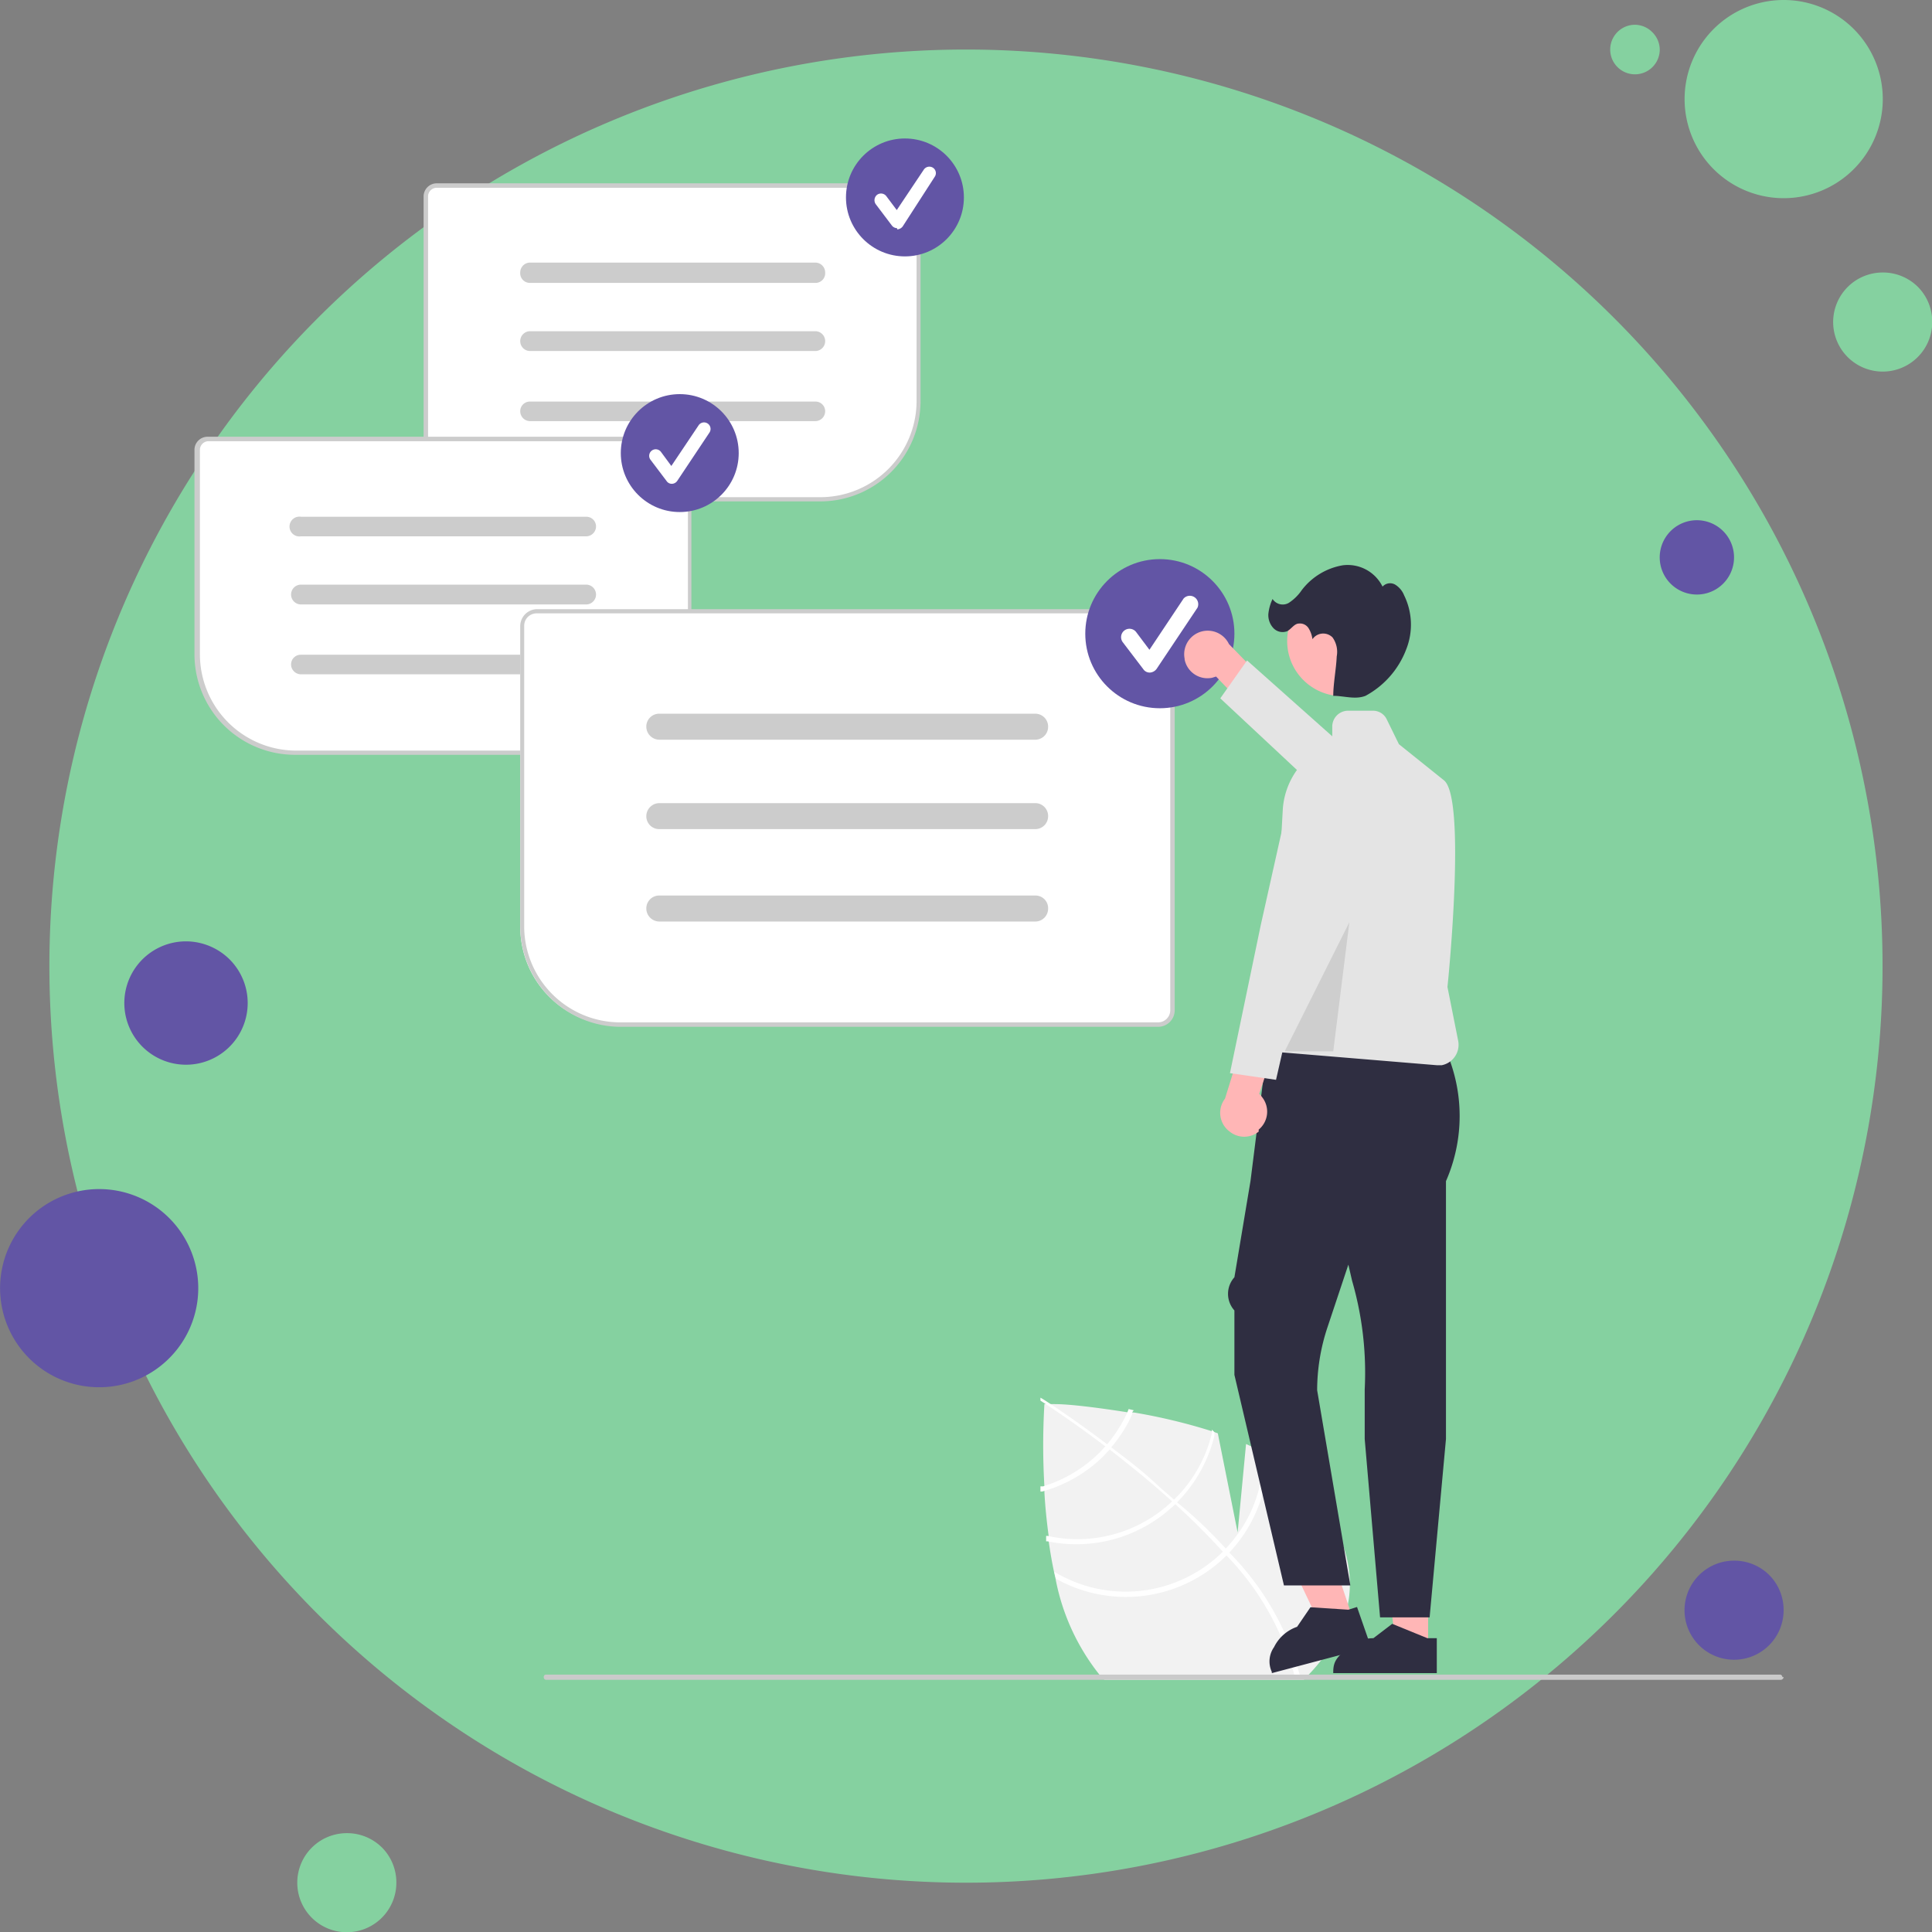 <svg id="Layer_1" data-name="Layer 1" xmlns="http://www.w3.org/2000/svg" viewBox="0 0 77.99 78"><rect x="0" y="0" width="77.99" height="78" fill="#808080" stroke="none"/><defs><style>.cls-1{fill:#85d1a0;}.cls-2{fill:#6255a5;}.cls-3{fill:#f2f2f2;}.cls-4{fill:#fff;}.cls-5{fill:#ccc;}.cls-6{fill:#ffb6b6;}.cls-7{fill:#2f2e41;}.cls-8{fill:#e4e4e4;}.cls-9{opacity:0.1;isolation:isolate;}.cls-10{fill:#cacaca;}</style></defs><title>internship porrtal</title><path class="cls-1" d="M66,1a1,1,0,0,0,0,2,1,1,0,0,0,1-1,1,1,0,0,0-.3-.7A1,1,0,0,0,66,1Z" transform="translate(0 0)"/><path class="cls-1" d="M39,2A37,37,0,1,0,65.16,12.84,37,37,0,0,0,39,2Z" transform="translate(0 0)"/><path class="cls-1" d="M72,0a4,4,0,1,0,2.83,1.17A4,4,0,0,0,72,0Z" transform="translate(0 0)"/><path class="cls-1" d="M76,11a2,2,0,1,0,2,2,2,2,0,0,0-.58-1.42A2,2,0,0,0,76,11Z" transform="translate(0 0)"/><path class="cls-2" d="M70,63a2,2,0,1,0,2,2,2,2,0,0,0-.58-1.42A2,2,0,0,0,70,63ZM4,48a4,4,0,1,0,2.83,1.17A4,4,0,0,0,4,48Z" transform="translate(0 0)"/><path class="cls-1" d="M14,74a2,2,0,1,0,2,2,2,2,0,0,0-.58-1.42A2,2,0,0,0,14,74Z" transform="translate(0 0)"/><path class="cls-2" d="M7.5,38a2.49,2.49,0,1,0,1.77.73A2.51,2.51,0,0,0,7.5,38Zm61-17a1.5,1.5,0,1,0,1.06.44A1.5,1.5,0,0,0,68.5,21Z" transform="translate(0 0)"/><path class="cls-3" d="M52.83,67.6l-.2.21H44.58l-.2-.21h0a8.87,8.87,0,0,1-1.77-3.87l-.06-.27c-.09-.42-.16-.84-.22-1.26l0-.21c-.08-.6-.14-1.19-.17-1.75V60a28.29,28.29,0,0,1,0-3.32h0l.41,0c.58,0,1.67.13,3,.34l.21,0a23.16,23.16,0,0,1,3.19.77l.19.07h0l.8,4,.34-3.57c.26.12.52.24.76.38l.21.11a6.24,6.24,0,0,1,1.51,1.2C55.33,63,54.76,65.58,52.83,67.6Z" transform="translate(0 0)"/><path class="cls-4" d="M49.47,62.5l.14.16a11.16,11.16,0,0,1,2.87,5,.17.17,0,0,1,0,.07l-.1,0-.1,0a11,11,0,0,0-2.83-5l-.14-.15c-.6-.66-1.25-1.3-1.9-1.89l-.16-.14c-.86-.78-1.74-1.48-2.51-2.08l-.17-.12c-1.32-1-2.34-1.66-2.57-1.81l0,0L42,56.5h0l0-.08.15.09c.36.23,1.31.86,2.5,1.76l.16.12c.64.48,1.33,1,2,1.64l.52.45.15.14C48.28,61.26,48.91,61.89,49.47,62.5Z" transform="translate(0 0)"/><path class="cls-4" d="M45.56,56.88l-.07.18a5.9,5.9,0,0,1-.77,1.21l-.14.16a5.29,5.29,0,0,1-.41.41A5.51,5.51,0,0,1,42.11,60L42,60c0,.07,0,.14,0,.21l.07,0A5.69,5.69,0,0,0,44.31,59a6.09,6.09,0,0,0,.44-.44s.09-.1.13-.16a5.49,5.49,0,0,0,.82-1.3c0-.05,0-.11.07-.17Z" transform="translate(0 0)"/><path class="cls-4" d="M48.92,57.71l0,.15a5.52,5.52,0,0,1-1.47,2.62l-.16.15,0,0A5.55,5.55,0,0,1,42.29,62l-.06,0,0,.22h.06a5.74,5.74,0,0,0,5-1.36l.07-.06.15-.15a5.74,5.74,0,0,0,1.51-2.68,1.24,1.24,0,0,0,0-.16Z" transform="translate(0 0)"/><path class="cls-4" d="M51,58.61v.15a5.49,5.49,0,0,1-1.51,3.74l-.15.16-.17.16a5.58,5.58,0,0,1-6.61.63l0,0a2.29,2.29,0,0,0,.07.28l0,0A5.77,5.77,0,0,0,49.29,63l.17-.16.15-.15a5.81,5.81,0,0,0,1.58-3.79v-.14Z" transform="translate(0 0)"/><path class="cls-4" d="M33.15,20.2H17.63a.49.49,0,0,1-.48-.49V7.93a.49.49,0,0,1,.48-.48h19a.49.49,0,0,1,.49.48v8.25A4,4,0,0,1,33.15,20.2Z" transform="translate(0 0)"/><path class="cls-5" d="M33.15,20.24H17.63a.53.53,0,0,1-.53-.53V7.93a.53.53,0,0,1,.53-.53h19a.53.53,0,0,1,.53.53v8.25A4.05,4.05,0,0,1,33.15,20.24ZM17.63,7.58a.35.35,0,0,0-.35.35V19.71a.36.36,0,0,0,.35.36H33.15A3.89,3.89,0,0,0,37,16.18V7.93a.36.36,0,0,0-.36-.35Z" transform="translate(0 0)"/><path class="cls-5" d="M32.91,11.42H21.4A.39.39,0,0,1,21,11a.4.4,0,0,1,.4-.4H32.91a.4.4,0,0,1,.4.4A.39.39,0,0,1,32.91,11.42Z" transform="translate(0 0)"/><path class="cls-5" d="M32.91,14.17H21.4a.4.4,0,0,1,0-.8H32.91a.4.4,0,0,1,0,.8Z" transform="translate(0 0)"/><path class="cls-5" d="M32.91,17H21.4a.4.4,0,0,1-.4-.4.39.39,0,0,1,.4-.39H32.91a.39.39,0,0,1,.4.39.4.4,0,0,1-.4.4Z" transform="translate(0 0)"/><circle class="cls-2" cx="36.53" cy="7.97" r="2.38"/><path class="cls-4" d="M36.21,9.21A.27.27,0,0,1,36,9.1l-.65-.86a.28.28,0,0,1,.06-.38.27.27,0,0,1,.37.06h0l.42.56,1.09-1.63a.27.27,0,0,1,.37-.08.26.26,0,0,1,.07.37l-1.29,2a.3.3,0,0,1-.22.12Z" transform="translate(0 0)"/><path class="cls-4" d="M27.42,30.43H11.91a4,4,0,0,1-4-4V18.16a.47.47,0,0,1,.48-.48h19a.48.48,0,0,1,.49.48V29.94A.49.49,0,0,1,27.42,30.43Z" transform="translate(0 0)"/><path class="cls-5" d="M27.42,30.47H11.91a4.06,4.06,0,0,1-4.06-4.06V18.16a.53.53,0,0,1,.53-.53h19a.53.53,0,0,1,.53.53V29.94A.53.53,0,0,1,27.42,30.47Zm-19-12.66a.35.35,0,0,0-.35.35v8.25a3.89,3.89,0,0,0,3.88,3.89H27.42a.36.36,0,0,0,.35-.36V18.16a.35.35,0,0,0-.35-.35Z" transform="translate(0 0)"/><path class="cls-5" d="M23.66,21.65H12.15a.4.4,0,1,1,0-.79H23.66a.39.39,0,0,1,.4.39.4.4,0,0,1-.4.4Z" transform="translate(0 0)"/><path class="cls-5" d="M23.66,24.4H12.15a.4.4,0,1,1,0-.8H23.66a.4.4,0,0,1,0,.8Z" transform="translate(0 0)"/><path class="cls-5" d="M23.66,27.22H12.15a.4.4,0,0,1-.4-.4.39.39,0,0,1,.4-.39H23.66a.39.39,0,0,1,.4.39.4.4,0,0,1-.4.4Z" transform="translate(0 0)"/><circle class="cls-2" cx="27.44" cy="18.29" r="2.38"/><path class="cls-4" d="M27.12,19.53a.25.25,0,0,1-.21-.11l-.65-.86a.26.26,0,0,1,.42-.32l.42.57,1.1-1.64a.26.26,0,0,1,.44.29h0l-1.3,1.95a.27.27,0,0,1-.22.12Z" transform="translate(0 0)"/><path class="cls-4" d="M46.75,41.41H25a4,4,0,0,1-4-4V25.26a.63.63,0,0,1,.63-.63H46.75a.63.63,0,0,1,.62.63V40.78A.64.64,0,0,1,46.75,41.41Z" transform="translate(0 0)"/><path class="cls-5" d="M46.75,41.45H25A4.07,4.07,0,0,1,21,37.39V25.26a.69.69,0,0,1,.68-.67H46.75a.67.67,0,0,1,.67.67V40.78A.67.67,0,0,1,46.75,41.45ZM21.66,24.76a.5.5,0,0,0-.5.5V37.39A3.88,3.88,0,0,0,25,41.27H46.75a.49.49,0,0,0,.49-.49V25.26a.49.49,0,0,0-.49-.5Z" transform="translate(0 0)"/><path class="cls-5" d="M41.79,29.86H26.62a.53.53,0,0,1-.53-.53.52.52,0,0,1,.53-.52H41.79a.52.52,0,0,1,.52.52.52.52,0,0,1-.52.53Z" transform="translate(0 0)"/><path class="cls-5" d="M41.79,33.47H26.62a.52.52,0,0,1-.53-.52.53.53,0,0,1,.53-.53H41.79a.52.52,0,0,1,.52.53.52.52,0,0,1-.52.52Z" transform="translate(0 0)"/><path class="cls-5" d="M41.79,37.2H26.62a.53.53,0,0,1-.53-.53.52.52,0,0,1,.53-.52H41.79a.51.51,0,0,1,.52.52.52.52,0,0,1-.52.53Z" transform="translate(0 0)"/><circle class="cls-2" cx="46.82" cy="25.58" r="3.01"/><path class="cls-4" d="M46.41,27.15a.31.31,0,0,1-.26-.14l-.83-1.09a.34.34,0,0,1,.07-.47.34.34,0,0,1,.47.06h0l.54.72,1.38-2.07a.34.34,0,0,1,.56.37L46.69,27a.36.36,0,0,1-.27.15Z" transform="translate(0 0)"/><polygon class="cls-6" points="54.63 65.4 53.4 65.81 51.24 61.28 53.05 60.67 54.63 65.4"/><path class="cls-7" d="M55.34,66.48l-4,1.06,0-.05a1,1,0,0,1,.09-1,1.63,1.63,0,0,1,.93-.82h0l.54-.79,1.53.1.35-.11Z" transform="translate(0 0)"/><polygon class="cls-6" points="57.65 66.55 56.36 66.55 55.75 61.57 57.65 61.57 57.65 66.55"/><path class="cls-7" d="M58,67.54H53.82v-.05c0-.44.17-.58.47-.88a1.62,1.62,0,0,1,1.15-.48h0l.76-.58,1.42.58H58Z" transform="translate(0 0)"/><path class="cls-6" d="M47.82,26.62a.94.94,0,0,0,1.11.74l.16-.05,1.49,1.56,1.17-.67L49.61,26a.95.95,0,0,0-1.79.59Z" transform="translate(0 0)"/><polygon class="cls-8" points="57.47 34.45 58.15 33.75 54.26 30.15 50.34 26.66 49.26 28.19 53.36 32.02 57.47 34.45"/><path class="cls-7" d="M55.09,58.09c0-.88,0-1.5,0-2a13.34,13.34,0,0,0-.51-4.39l-.15-.65-.85,2.55a8.06,8.06,0,0,0-.41,2.52L54.51,64H51.83l-2-8.5v-2.6a1,1,0,0,1,0-1.34l.65-3.89.66-5.25h7.23a6.54,6.54,0,0,1,0,5.26V58.09l-.66,7.2h-2Z" transform="translate(0 0)"/><path class="cls-8" d="M58,43l-6.76-.56h0l.54-9.71A3.06,3.06,0,0,1,53.78,30v-.68a.64.64,0,0,1,.64-.63h1a.61.61,0,0,1,.56.35l.49,1,1.82,1.46c.9.73.18,8,.14,8.34L58.86,42a.84.84,0,0,1-.66,1H58Z" transform="translate(0 0)"/><path class="cls-6" d="M50.81,45.6a.94.94,0,0,0,.13-1.32.43.43,0,0,0-.11-.12l.67-2-1.15-.71-.9,2.9a.94.94,0,0,0,.19,1.33.93.93,0,0,0,1.17,0Z" transform="translate(0 0)"/><polygon class="cls-8" points="53.16 31.67 52.23 31.36 50.89 37.36 49.65 43.32 51.51 43.59 52.96 37.25 53.16 31.67"/><circle class="cls-6" cx="54.18" cy="25.88" r="2.22"/><path class="cls-7" d="M51.2,24.79a1.85,1.85,0,0,1,.17-.61.49.49,0,0,0,.65.16,1.87,1.87,0,0,0,.53-.52,2.64,2.64,0,0,1,1.65-1,1.57,1.57,0,0,1,1.61.86.41.41,0,0,1,.51-.08.89.89,0,0,1,.36.43,2.69,2.69,0,0,1,.09,2.17,3.57,3.57,0,0,1-1.65,1.89c-.42.16-.85,0-1.3,0,0-.49.12-1.1.14-1.59a1,1,0,0,0-.17-.77.53.53,0,0,0-.75,0l-.06.07a1.11,1.11,0,0,0-.15-.43.41.41,0,0,0-.39-.2c-.19,0-.31.22-.48.31a.51.51,0,0,1-.57-.14A.77.77,0,0,1,51.2,24.79Z" transform="translate(0 0)"/><polygon class="cls-9" points="54.47 37.23 51.86 42.44 53.82 42.44 54.47 37.23"/><path class="cls-10" d="M72,67.7a.12.12,0,0,1-.11.11H22.05a.1.1,0,0,1-.1-.11.09.09,0,0,1,.1-.1H71.84a.1.1,0,0,1,.11.1Z" transform="translate(0 0)"/></svg>